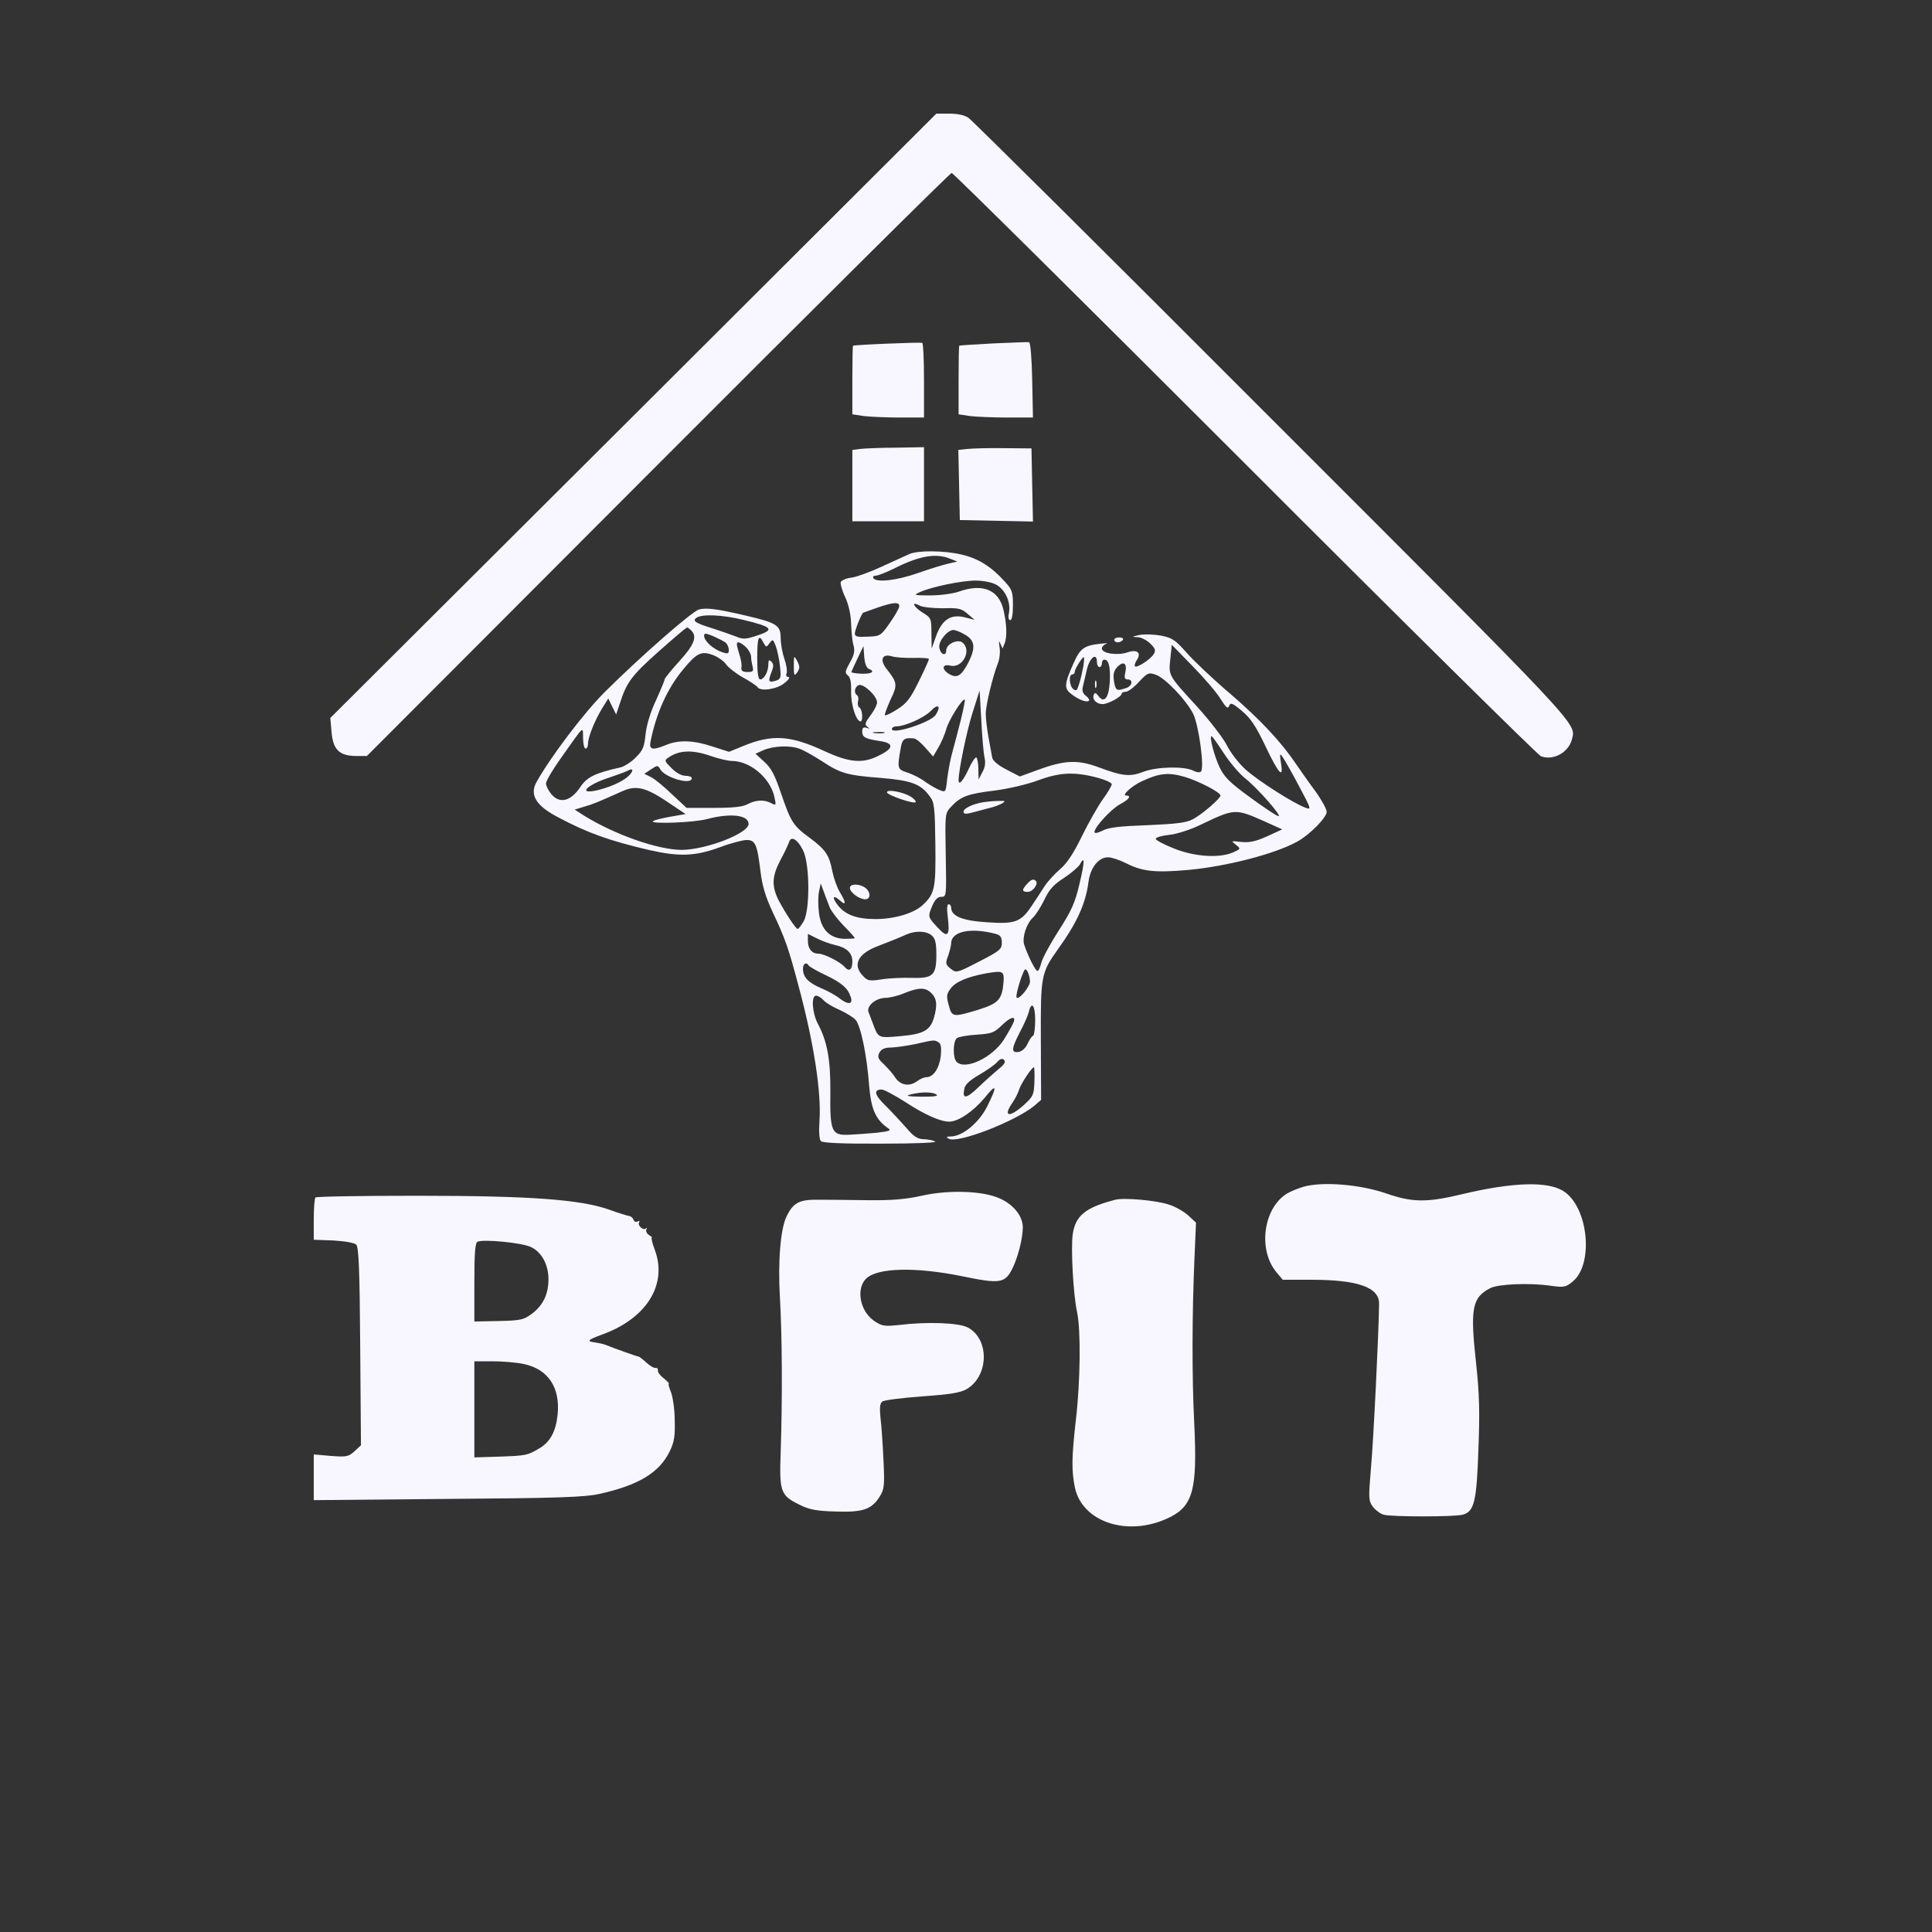 <?xml version="1.0" standalone="no"?>
<!DOCTYPE svg PUBLIC "-//W3C//DTD SVG 20010904//EN"
 "http://www.w3.org/TR/2001/REC-SVG-20010904/DTD/svg10.dtd">
<svg version="1.0" xmlns="http://www.w3.org/2000/svg"
 width="782pt" height="782pt" viewBox="0 0 782 782"
 preserveAspectRatio="xMidYMid meet">

<rect x="0" y="0" width="782" height="782" fill="#333333" stroke="none"/>

<g transform="translate(0,782) scale(0.1,-0.1)"
fill="#f8f7ff" stroke="none">
<path d="M2564 6137 l-1227 -1223 5 -57 c6 -71 31 -96 98 -97 l45 0 1178 1180
c648 649 1183 1180 1189 1180 6 0 540 -529 1187 -1176 646 -647 1186 -1180
1198 -1185 51 -19 113 16 126 70 16 65 42 37 -1212 1291 -663 664 -1217 1214
-1231 1223 -15 11 -44 17 -77 17 l-53 0 -1226 -1223z"/>
<path d="M3590 6429 c-74 -3 -136 -7 -137 -8 -2 0 -3 -63 -3 -140 l0 -138 46
-7 c26 -3 91 -6 145 -6 l99 0 0 149 c0 83 -3 151 -7 153 -5 2 -69 0 -143 -3z"/>
<path d="M4020 6430 c-74 -4 -136 -8 -137 -9 -2 0 -3 -63 -3 -140 l0 -138 46
-7 c26 -3 94 -6 151 -6 l104 0 -3 152 c-2 91 -7 152 -13 153 -5 1 -71 -2 -145
-5z"/>
<path d="M3483 6003 l-33 -4 0 -145 0 -144 145 0 145 0 0 150 0 150 -112 -2
c-62 0 -128 -3 -145 -5z"/>
<path d="M3917 6003 l-38 -4 3 -142 3 -142 148 -3 148 -3 -3 148 -3 148 -110
1 c-60 1 -127 -1 -148 -3z"/>
<path d="M3680 5577 c-14 -6 -63 -29 -110 -50 -47 -22 -102 -42 -123 -45 -21
-2 -41 -11 -44 -18 -2 -7 5 -34 18 -61 14 -30 23 -71 24 -108 1 -33 5 -73 10
-88 6 -22 2 -39 -15 -69 -20 -36 -21 -42 -8 -52 10 -8 14 -27 13 -66 -1 -52
20 -119 38 -120 11 0 8 48 -4 56 -6 3 -9 15 -6 25 3 10 1 22 -4 25 -14 9 -10
34 7 41 19 7 74 -44 74 -70 0 -10 -12 -34 -27 -53 -22 -30 -24 -37 -12 -46 11
-8 11 -9 -3 -4 -13 4 -18 0 -18 -14 0 -24 11 -30 68 -39 61 -8 61 -29 2 -58
-67 -35 -121 -30 -221 16 -140 65 -213 70 -332 21 l-56 -23 -66 21 c-77 26
-138 28 -188 7 -56 -23 -70 -20 -64 13 23 115 68 215 131 291 56 68 74 77 121
60 21 -8 45 -25 53 -37 9 -13 39 -37 69 -54 29 -16 56 -34 59 -39 11 -19 79
-9 109 16 17 13 24 24 16 25 -8 0 -11 6 -7 15 3 9 -1 35 -9 58 -8 23 -15 61
-15 84 0 52 -16 62 -140 91 -120 28 -161 33 -191 25 -29 -9 -233 -187 -380
-333 -82 -81 -218 -260 -276 -363 -31 -53 -5 -97 84 -144 122 -65 210 -96 372
-134 121 -27 184 -25 283 11 45 17 95 30 110 30 35 0 43 -17 56 -126 7 -58 20
-103 50 -167 50 -105 64 -146 104 -297 62 -229 93 -432 85 -546 -3 -46 -1 -76
6 -83 7 -7 86 -11 247 -10 140 0 227 4 215 9 -11 5 -33 9 -49 9 -22 1 -39 12
-65 43 -20 23 -58 64 -84 90 -48 46 -53 68 -18 68 9 0 52 -23 96 -51 78 -51
141 -79 177 -79 37 0 97 41 144 97 49 61 52 49 9 -37 -34 -66 -100 -120 -147
-120 -18 -1 -20 -2 -8 -9 35 -21 267 69 345 132 l29 25 -1 238 c-1 265 0 275
70 373 77 107 112 185 123 273 8 57 41 98 79 98 14 0 47 -11 73 -24 66 -34
119 -39 254 -27 157 15 349 65 438 114 50 27 120 98 120 121 0 11 -21 49 -47
85 -27 36 -60 84 -76 107 -62 92 -144 179 -264 283 -71 60 -151 136 -180 169
-45 51 -58 60 -102 69 -28 5 -67 7 -88 3 -32 -7 -34 -8 -10 -9 15 0 39 -12 53
-26 21 -21 23 -28 13 -44 -14 -21 -68 -56 -75 -48 -3 3 0 14 8 26 19 30 0 44
-40 30 -39 -13 -102 -4 -102 16 0 7 8 16 18 19 9 3 -3 3 -27 0 -63 -7 -79 -19
-105 -77 -38 -85 -40 -103 -10 -126 29 -23 63 -36 72 -27 3 3 -3 12 -13 20
-12 9 -16 20 -12 37 3 13 11 45 17 72 12 47 40 67 40 27 0 -11 5 -20 10 -20 6
0 10 7 10 15 0 8 4 15 10 15 18 0 25 -29 22 -90 -4 -66 -23 -89 -47 -56 -10
13 -14 14 -18 3 -7 -18 11 -37 36 -37 22 0 77 30 77 42 0 4 7 8 17 8 9 0 33
18 53 40 35 37 39 39 68 29 38 -13 122 -101 151 -157 23 -45 47 -220 32 -235
-5 -5 -19 -3 -32 4 -35 18 -147 16 -201 -5 -55 -21 -84 -18 -183 19 -84 31
-138 28 -246 -12 l-71 -26 -54 28 c-35 18 -56 36 -58 49 -2 12 -9 48 -15 82
-6 33 -11 76 -11 95 0 35 28 150 49 204 7 16 10 46 7 65 -4 25 -3 29 3 15 l9
-20 8 20 c11 26 9 79 -4 135 -19 83 -84 110 -182 75 -23 -8 -75 -15 -114 -15
-68 0 -70 1 -41 14 47 21 168 46 224 46 29 0 66 -7 82 -16 37 -19 61 -71 53
-113 -4 -20 -2 -31 5 -31 7 0 11 22 11 60 0 54 -3 64 -35 98 -52 58 -106 92
-172 107 -70 17 -178 18 -213 2z m167 -19 l28 -11 -35 -8 c-19 -4 -75 -21
-123 -38 -88 -31 -170 -40 -182 -21 -3 6 1 10 10 10 8 0 39 12 68 26 106 54
175 67 234 42z m-207 -191 c0 -8 -17 -38 -38 -68 -37 -53 -39 -54 -90 -56 -42
-2 -52 0 -52 13 0 13 28 83 34 84 0 0 26 9 56 20 66 23 90 24 90 7z m177 -9
c63 2 75 -1 100 -23 l28 -24 -35 9 c-61 17 -98 -7 -123 -80 l-16 -45 -1 62 c0
59 -1 62 -35 83 -38 24 -49 48 -13 29 12 -7 55 -11 95 -11z m-808 -47 c120
-29 129 -40 51 -65 -43 -14 -53 -14 -82 -2 -18 7 -58 21 -89 31 -75 23 -89 32
-69 45 24 15 102 12 189 -9z m-211 -43 c25 -25 12 -58 -48 -124 -33 -36 -60
-70 -60 -74 0 -5 -16 -43 -35 -85 -22 -47 -38 -99 -42 -137 -5 -51 -11 -66
-40 -94 -18 -19 -46 -36 -61 -40 -103 -23 -137 -39 -164 -81 -38 -56 -82 -67
-115 -29 -13 15 -23 35 -23 45 0 10 27 56 60 102 98 138 89 131 90 82 0 -24 5
-43 10 -43 6 0 10 9 10 20 0 26 28 96 58 144 l24 39 16 -33 16 -32 16 48 c27
83 46 109 157 208 60 53 110 96 114 96 3 0 10 -5 17 -12z m1110 -18 c38 -23
41 -52 13 -109 -29 -56 -46 -67 -76 -51 -35 19 -33 44 1 36 49 -13 89 61 50
93 -19 16 -66 -6 -66 -31 0 -27 -24 -17 -28 11 -4 26 33 71 57 71 9 0 31 -9
49 -20z m-971 -31 c7 -6 13 -20 13 -30 0 -15 -4 -17 -29 -8 -35 12 -71 45 -71
65 0 12 5 12 37 -1 20 -9 42 -20 50 -26z m153 0 c11 -20 12 -20 25 -2 13 17
14 16 25 -12 6 -16 14 -53 17 -81 5 -47 4 -52 -16 -59 -30 -9 -33 -4 -19 33
10 25 10 34 0 44 -9 9 -12 7 -12 -11 0 -29 -17 -61 -33 -61 -8 0 -12 25 -12
85 0 87 6 101 25 64z m-70 -19 c11 -11 20 -28 20 -37 0 -10 3 -28 6 -40 5 -20
2 -23 -20 -23 -20 0 -27 5 -25 18 2 9 -1 28 -5 42 -16 53 -17 60 -7 60 6 0 20
-9 31 -20z m1919 -207 c24 -38 31 -44 36 -30 6 14 13 12 51 -20 34 -28 56 -59
94 -139 56 -118 76 -139 65 -73 -6 40 -5 42 7 24 8 -11 38 -64 66 -117 50 -94
51 -97 25 -87 -50 19 -191 109 -241 154 -27 24 -62 69 -77 100 -16 30 -69 99
-118 153 -120 131 -117 126 -110 195 l6 57 83 -85 c46 -47 97 -106 113 -132z
m-1423 120 c28 -11 13 -21 -28 -20 -24 1 -42 4 -42 7 1 3 12 28 25 55 l24 50
3 -43 c2 -26 9 -45 18 -49z m182 44 c34 1 62 -1 62 -5 0 -3 -18 -44 -41 -90
-34 -69 -48 -88 -87 -113 -25 -16 -48 -27 -50 -24 -3 2 8 30 22 62 30 61 28
70 -15 125 -29 36 -19 63 19 52 15 -5 55 -8 90 -7z m687 -34 c-4 -21 -11 -53
-17 -71 -8 -27 -12 -31 -24 -21 -16 13 -19 59 -4 59 6 0 10 5 10 10 0 12 30
60 37 60 2 0 1 -17 -2 -37z m170 -24 c-5 -22 -3 -29 9 -29 24 0 19 -27 -6 -35
-39 -13 -42 -11 -49 27 -4 29 -1 42 13 58 25 26 41 16 33 -21z m-570 -345 c5
-21 2 -41 -9 -60 l-15 -29 -1 42 c0 23 -4 44 -8 47 -4 2 -18 -17 -30 -44 -23
-50 -42 -72 -42 -48 0 40 34 205 58 278 l27 85 7 -120 c3 -66 9 -134 13 -151z
m-95 156 c-10 -41 -26 -100 -34 -130 -9 -30 -18 -81 -22 -112 -6 -56 -6 -56
-33 -45 -14 6 -40 21 -58 34 -17 13 -49 29 -70 36 -41 13 -42 16 -27 100 6 36
15 42 54 38 8 -1 29 -18 46 -38 l31 -35 21 36 c12 20 26 53 32 74 9 36 67 128
75 120 2 -2 -5 -37 -15 -78z m-103 16 c-20 -30 -177 -81 -177 -57 0 6 8 11 18
11 35 0 113 35 139 62 30 32 44 21 20 -16z m-209 -73 c-10 -2 -28 -2 -40 0
-13 2 -5 4 17 4 22 1 32 -1 23 -4z m1375 -81 c24 -37 62 -82 84 -100 53 -41
160 -164 136 -155 -10 3 -62 38 -115 77 -81 59 -102 80 -122 121 -22 48 -42
125 -32 125 3 0 25 -31 49 -68z m-1716 17 c15 -5 56 -28 90 -50 76 -50 101
-57 241 -68 120 -10 159 -24 195 -74 19 -24 21 -43 23 -194 2 -181 -2 -200
-52 -247 -36 -33 -114 -56 -190 -56 -76 0 -122 17 -152 55 -26 33 -21 46 8 20
26 -23 25 -9 0 33 -12 19 -25 57 -31 85 -12 65 -27 88 -92 136 -67 49 -76 64
-116 181 -25 74 -40 102 -68 127 l-35 32 33 15 c41 17 107 20 146 5z m-360
-29 c32 -11 70 -20 85 -20 75 0 157 -70 173 -148 7 -32 6 -33 -13 -23 -28 15
-62 14 -96 -4 -20 -11 -60 -15 -138 -15 l-109 0 -58 54 c-31 30 -69 62 -85 70
l-28 14 27 18 c25 17 28 17 37 1 19 -35 128 -66 128 -37 0 6 -12 10 -26 10
-15 0 -38 12 -56 31 -29 29 -30 31 -12 43 43 30 97 32 171 6z m-327 -75 c-19
-22 -66 -46 -122 -61 -95 -25 -59 18 42 50 30 10 62 22 70 26 21 12 26 4 10
-15z m1885 -11 c36 -9 65 -22 65 -28 0 -6 -16 -34 -36 -61 -20 -28 -58 -95
-85 -150 -34 -70 -61 -110 -87 -132 -21 -18 -50 -49 -64 -70 -13 -21 -37 -57
-53 -81 -43 -64 -66 -73 -180 -65 -99 6 -145 25 -145 59 0 8 -5 14 -10 14 -7
0 -8 -18 -4 -50 10 -79 0 -89 -41 -44 -40 43 -40 43 -21 89 11 24 21 35 36 35
21 0 21 2 18 169 -3 169 -3 169 22 196 38 41 67 52 175 65 55 7 133 25 175 41
87 32 145 36 235 13z m362 1 c56 -17 143 -62 143 -75 0 -12 -75 -77 -112 -96
-25 -14 -67 -19 -183 -24 -111 -4 -158 -9 -182 -22 -20 -10 -33 -12 -33 -6 0
20 68 94 104 113 36 19 47 35 24 35 -19 0 21 37 60 56 74 35 111 39 179 19z
m-2101 -97 l79 -53 -63 -11 c-34 -6 -66 -14 -69 -18 -13 -12 165 -6 220 9 95
25 167 16 167 -20 0 -38 -171 -104 -270 -105 -96 0 -270 61 -395 138 l-39 25
39 12 c36 10 59 20 155 63 54 24 93 15 176 -40z m2421 -82 l73 -33 -61 -28
c-47 -21 -70 -26 -104 -23 -43 5 -43 5 -23 -11 21 -17 21 -17 -13 -32 -56 -23
-154 -17 -238 17 -41 16 -74 34 -73 39 1 6 26 13 56 16 29 3 85 21 122 39 142
68 143 68 261 16z m-1867 -117 c28 -53 29 -242 3 -288 -10 -17 -21 -31 -24
-31 -8 0 -50 64 -78 117 -28 57 -27 95 8 162 17 31 32 64 35 73 8 26 34 11 56
-33z m1119 -138 c-18 -76 -32 -108 -86 -191 -35 -55 -66 -113 -69 -130 -4 -16
-10 -30 -15 -30 -8 0 -40 64 -54 108 -8 29 10 84 36 108 11 10 32 43 46 72 20
42 37 61 79 88 29 19 58 44 65 55 20 39 20 11 -2 -80z m-1011 -93 c6 -15 31
-48 56 -74 26 -26 46 -49 46 -51 0 -2 -18 -3 -39 -3 -61 0 -98 37 -106 104 -4
30 -4 69 0 87 l7 33 13 -35 c7 -19 17 -46 23 -61z m672 -108 c19 -5 25 -13 25
-36 0 -26 -8 -33 -92 -76 -91 -47 -92 -47 -115 -29 -21 17 -22 22 -10 53 6 19
12 41 12 50 0 48 79 65 180 38z m-258 -7 c14 -12 18 -31 18 -78 0 -83 -14 -96
-101 -93 -35 1 -89 -1 -120 -6 -51 -8 -58 -6 -77 15 -42 44 -19 89 60 119 44
17 87 34 118 48 37 16 81 14 102 -5z m-392 -38 c46 -10 70 -32 70 -66 0 -34
-13 -44 -31 -23 -17 20 -83 54 -107 54 -26 0 -42 20 -42 52 l0 28 38 -19 c20
-10 53 -22 72 -26z m-106 -84 c3 -4 34 -22 68 -38 67 -32 91 -54 102 -90 9
-29 -12 -31 -47 -3 -14 11 -46 29 -73 40 -53 23 -73 44 -74 78 0 22 14 30 24
13z m895 -63 c1 -20 -44 -76 -54 -66 -6 6 18 88 32 112 7 11 21 -19 22 -46z
m-107 -3 c-6 -71 -20 -86 -102 -112 -103 -31 -107 -31 -120 19 -10 36 -9 44 8
67 20 27 67 47 142 61 70 12 75 10 72 -35z m-292 -45 c22 -22 25 -48 10 -100
-15 -51 -43 -66 -137 -74 -88 -8 -88 -8 -109 49 -6 17 -15 38 -18 47 -11 24
27 58 67 59 17 0 52 8 77 19 60 24 86 24 110 0z m-436 -29 c10 -11 39 -28 65
-39 26 -12 54 -29 64 -40 21 -23 46 -144 55 -267 8 -94 26 -135 73 -169 18
-12 15 -14 -43 -21 -35 -3 -85 -7 -113 -8 -69 -3 -76 13 -74 173 1 132 -13
206 -51 277 -23 44 -27 113 -7 113 8 0 22 -9 31 -19z m856 -80 c0 -33 -4 -61
-8 -63 -5 -1 -15 -16 -23 -33 -8 -18 -23 -31 -37 -33 -30 -4 -28 14 6 80 16
30 32 66 36 81 11 47 26 29 26 -32z m-87 -8 c-4 -10 -21 -41 -39 -70 -47 -74
-157 -126 -192 -91 -16 16 -15 83 1 96 6 5 43 12 80 14 60 4 71 8 100 36 35
35 60 43 50 15z m-304 -82 c10 -6 12 -22 9 -55 -6 -50 -30 -86 -58 -86 -9 0
-25 -7 -36 -15 -31 -24 -69 -19 -90 13 -9 15 -31 39 -46 54 -25 23 -27 30 -18
48 8 14 21 20 48 20 20 1 64 7 97 14 75 17 77 18 94 7z m242 -109 c-18 -15
-55 -48 -82 -74 -49 -47 -66 -48 -55 -2 4 16 25 34 60 54 29 17 61 39 71 50
13 15 22 17 29 10 8 -8 1 -19 -23 -38z m146 -50 c-2 -54 -5 -60 -43 -95 -60
-53 -86 -47 -45 11 10 15 22 38 26 52 7 23 51 90 60 90 2 0 3 -26 2 -58z
m-397 -52 c10 -7 -8 -9 -60 -9 -56 1 -67 3 -45 9 44 11 88 11 105 0z"/>
<path d="M3590 4613 c0 -11 108 -48 116 -40 3 3 -5 13 -19 22 -30 19 -97 32
-97 18z"/>
<path d="M3440 4226 c0 -18 38 -46 62 -46 23 0 23 29 1 46 -24 18 -63 18 -63
0z"/>
<path d="M3980 4573 c-42 -7 -80 -25 -80 -38 0 -10 9 -11 35 -4 19 5 50 13 68
18 19 4 42 13 53 19 16 10 14 11 -16 10 -19 0 -46 -3 -60 -5z"/>
<path d="M4157 4242 c-22 -24 -21 -32 3 -32 20 0 44 32 33 44 -10 10 -19 7
-36 -12z"/>
<path d="M4510 5230 c0 -5 6 -10 14 -10 8 0 18 5 21 10 3 6 -3 10 -14 10 -12
0 -21 -4 -21 -10z"/>
<path d="M3213 5125 c0 -40 2 -43 14 -26 11 16 11 23 0 45 -13 24 -14 24 -14
-19z"/>
<path d="M4432 5050 c0 -14 2 -19 5 -12 2 6 2 18 0 25 -3 6 -5 1 -5 -13z"/>
<path d="M5278 3017 c-25 -7 -58 -21 -72 -30 -94 -62 -114 -228 -39 -317 l25
-30 116 0 c189 0 275 -31 274 -97 -1 -110 -23 -562 -33 -667 -10 -121 -10
-130 8 -155 11 -14 31 -29 44 -32 31 -9 287 -9 319 0 47 12 57 53 64 263 6
151 4 226 -9 347 -25 225 -17 269 57 307 33 17 159 22 243 10 57 -8 63 -6 92
18 84 71 62 297 -36 363 -63 43 -206 39 -419 -12 -138 -33 -197 -32 -303 5
-104 36 -255 48 -331 27z"/>
<path d="M3730 2980 c-63 -14 -119 -19 -215 -18 -71 1 -162 2 -201 2 -78 1
-102 -11 -129 -65 -26 -49 -37 -186 -28 -334 9 -157 10 -409 3 -620 -6 -164
-1 -178 77 -216 38 -19 68 -25 144 -27 111 -4 147 8 180 61 18 29 20 43 15
147 -3 63 -8 140 -12 170 -4 41 -3 59 7 67 8 6 80 15 162 21 112 8 155 15 179
29 91 53 94 203 5 250 -36 19 -164 24 -278 10 -59 -6 -69 -5 -100 16 -58 39
-75 129 -34 171 45 45 200 49 391 10 150 -31 171 -28 200 28 23 44 44 125 44
170 0 50 -45 101 -108 123 -72 26 -201 28 -302 5z"/>
<path d="M1277 2973 c-4 -3 -7 -43 -7 -89 l0 -82 80 -3 c47 -3 84 -9 92 -17
10 -10 14 -102 16 -413 l3 -399 -26 -24 c-24 -22 -32 -24 -96 -19 l-69 6 0
-92 0 -93 543 5 c440 3 555 7 612 20 159 35 244 86 286 173 18 37 22 62 20
126 0 43 -8 94 -15 113 -8 19 -12 35 -9 35 3 0 -6 9 -20 21 -15 11 -26 26 -24
32 1 7 -3 11 -9 10 -7 -1 -24 9 -38 22 -15 14 -29 24 -31 24 -5 0 -93 31 -135
48 -8 3 -26 7 -39 9 -39 5 -34 10 28 33 179 65 264 203 211 343 -10 27 -15 48
-12 48 4 0 -1 5 -11 11 -9 6 -14 16 -11 22 4 7 4 9 -1 5 -11 -11 -36 12 -28
25 3 6 1 7 -6 3 -6 -4 -14 -1 -17 7 -2 7 -10 14 -17 15 -7 1 -44 12 -82 26
-117 41 -318 56 -781 56 -220 0 -404 -3 -407 -7z m873 -201 c43 -21 70 -71 70
-130 0 -59 -21 -104 -65 -138 -35 -26 -45 -29 -136 -31 l-99 -2 0 158 c0 118
3 161 13 165 24 11 181 -4 217 -22z m-30 -473 c99 -21 148 -95 137 -205 -7
-68 -30 -111 -75 -137 -48 -28 -51 -29 -164 -33 l-98 -3 0 195 0 194 75 0 c40
0 97 -5 125 -11z"/>
<path d="M4515 2964 c-121 -31 -162 -64 -173 -140 -8 -57 2 -245 18 -317 15
-72 13 -277 -5 -432 -18 -157 -18 -208 -4 -277 30 -138 211 -199 374 -124 103
47 122 111 109 381 -10 192 -9 453 1 678 l6 138 -30 28 c-17 16 -53 37 -79 45
-48 17 -181 29 -217 20z"/>
</g>
</svg>
